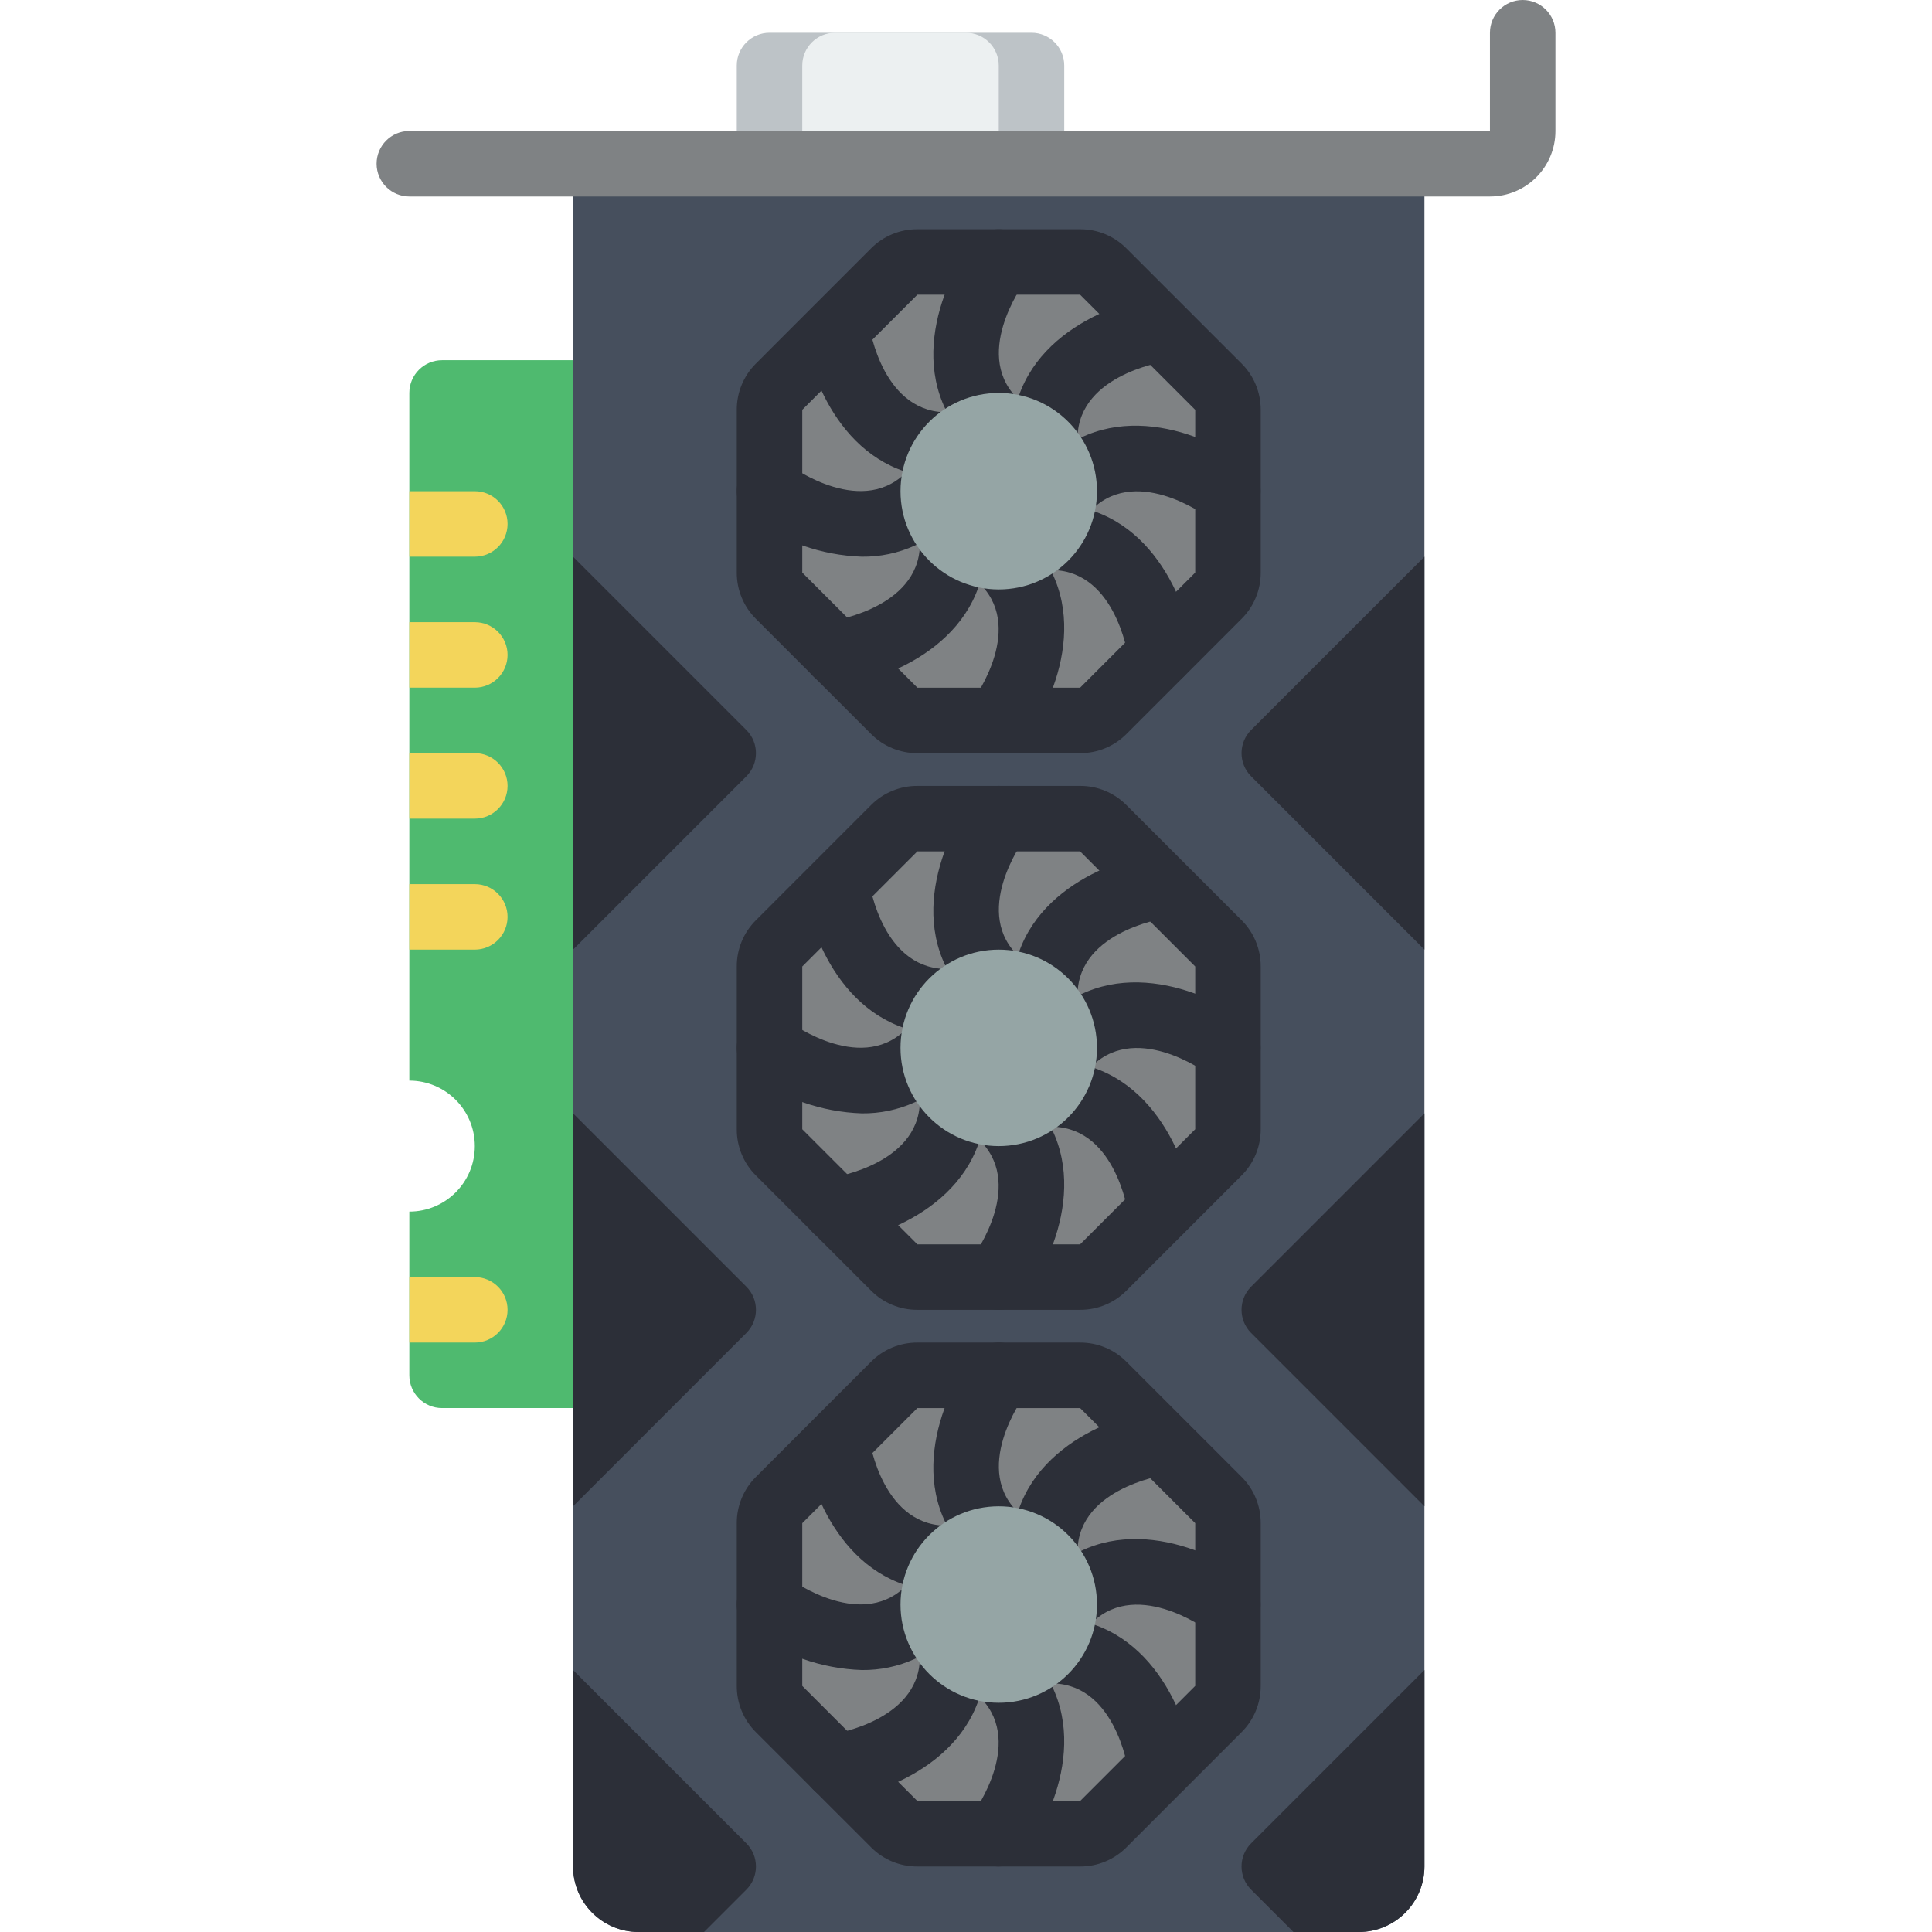 <svg height="512" viewBox="0 0 36 59" width="512" xmlns="http://www.w3.org/2000/svg"><g id="Page-1" fill="none" fill-rule="evenodd"><g id="004---Graphics-Card" fill-rule="nonzero"><path id="Shape" d="m6 5h26v52c0 1.105-.895 2-2 2h-22c-1.105 0-2-.895-2-2z" fill="#464f5d"/><path id="Shape" d="m21.485 8h-4.97c-.265 0-.52.105-.707.293l-3.515 3.515c-.188.187-.293.442-.293.707v4.97c0.0.265.105.52.293.707l3.515 3.515c.187.188.442.293.707.293h4.97c.265-0.0.52-.105.707-.293l3.515-3.515c.188-.187.293-.442.293-.707v-4.97c-0-.265-.105-.52-.293-.707l-3.515-3.515c-.187-.188-.442-.293-.707-.293z" fill="#7f8284"/><path id="Shape" d="m21.485 25h-4.97c-.265 0-.52.105-.707.293l-3.515 3.515c-.188.187-.293.442-.293.707v4.97c0.0.265.105.52.293.707l3.515 3.515c.187.188.442.293.707.293h4.97c.265-0.0.52-.105.707-.293l3.515-3.515c.188-.187.293-.442.293-.707v-4.97c-0-.265-.105-.52-.293-.707l-3.515-3.515c-.187-.188-.442-.293-.707-.293z" fill="#7f8284"/><path id="Shape" d="m21.485 42h-4.97c-.265 0-.52.105-.707.293l-3.515 3.515c-.188.187-.293.442-.293.707v4.97c0.0.265.105.52.293.707l3.515 3.515c.187.188.442.293.707.293h4.97c.265-0.0.52-.105.707-.293l3.515-3.515c.188-.187.293-.442.293-.707v-4.97c-0-.265-.105-.52-.293-.707l-3.515-3.515c-.187-.188-.442-.293-.707-.293z" fill="#7f8284"/><path id="Shape" d="m19 14c-.245 0-.482-.089-.665-.252-2.323-2.066-1.1-5.056-.135-6.348.331-.442.958-.531 1.4-.2s.531.958.2 1.4c-.074.1-1.663 2.3-.137 3.654.309.276.416.714.269 1.101s-.518.644-.932.645z" fill="#2c2f38"/><path id="Shape" d="m19 23c-.379 0-.725-.214-.894-.553s-.133-.744.094-1.047c.074-.1 1.663-2.3.137-3.654-.414-.367-.452-1.001-.085-1.415s1.001-.452 1.415-.085c2.323 2.066 1.1 5.056.135 6.348-.188.255-.485.405-.802.406z" fill="#2c2f38"/><path id="Shape" d="m17.375 14.592c-2.908 0-4.093-2.848-4.314-4.4-.067-.54.311-1.034.849-1.112.539-.078 1.04.289 1.13.826.019.13.431 2.782 2.487 2.682.552-.033 1.026.389 1.059.941s-.389 1.026-.941 1.059c-.092.001-.182.004-.27.004z" fill="#2c2f38"/><path id="Shape" d="m23.948 20.95c-.496-.001-.917-.365-.988-.856-.02-.13-.43-2.8-2.487-2.682-.552.033-1.026-.389-1.059-.941s.389-1.026.941-1.059c3.1-.183 4.356 2.793 4.584 4.392.078.546-.302 1.053-.848 1.131-.047.008-.095.013-.143.015z" fill="#2c2f38"/><path id="Shape" d="m14.819 17c-1.235-.042-2.428-.461-3.419-1.2-.442-.331-.531-.958-.2-1.4.331-.442.958-.531 1.4-.2.1.073 2.3 1.662 3.654.137.367-.414 1.001-.452 1.415-.085s.452 1.001.085 1.415c-.732.859-1.807 1.347-2.935 1.333z" fill="#2c2f38"/><path id="Shape" d="m26 16c-.216 0-.427-.07-.6-.2-.1-.074-2.3-1.663-3.654-.137-.238.268-.6.389-.951.317s-.637-.325-.75-.665c-.113-.34-.037-.714.201-.982 2.066-2.322 5.055-1.105 6.348-.135.345.257.487.706.352 1.115-.135.409-.516.686-.946.687z" fill="#2c2f38"/><path id="Shape" d="m14.049 20.95c-.525.001-.962-.404-.999-.928-.038-.524.336-.988.856-1.062.13-.02 2.8-.452 2.682-2.487-.021-.357.15-.699.449-.896s.68-.219 1-.059.53.479.551.837c.183 3.1-2.793 4.356-4.392 4.584-.049.007-.098.011-.147.011z" fill="#2c2f38"/><path id="Shape" d="m20.413 14.586c-.53.001-.969-.412-1-.941-.183-3.1 2.793-4.356 4.392-4.584.54-.067 1.034.311 1.112.849.078.539-.289 1.04-.826 1.13-.13.02-2.8.452-2.682 2.487.032.551-.388 1.024-.939 1.057z" fill="#2c2f38"/><path id="Shape" d="m12 1h8c.552 0 1 .448 1 1v3h-10v-3c0-.552.448-1 1-1z" fill="#bdc3c7"/><path id="Shape" d="m14 1h4c.552 0 1 .448 1 1v3h-6v-3c0-.552.448-1 1-1z" fill="#ecf0f1"/><path id="Shape" d="m34 6h-33c-.552 0-1-.448-1-1s.448-1 1-1h33v-3c0-.552.448-1 1-1s1 .448 1 1v3c0 1.105-.895 2-2 2z" fill="#7f8284"/><path id="Shape" d="m1 12v21c1.105 0 2 .895 2 2s-.895 2-2 2v5c0 .552.448 1 1 1h4v-32h-4c-.552 0-1 .448-1 1z" fill="#4fba6f"/><path id="Shape" d="m1 15h2c.552 0 1 .448 1 1s-.448 1-1 1h-2z" fill="#f3d55b"/><path id="Shape" d="m1 19h2c.552 0 1 .448 1 1s-.448 1-1 1h-2z" fill="#f3d55b"/><path id="Shape" d="m1 23h2c.552 0 1 .448 1 1s-.448 1-1 1h-2z" fill="#f3d55b"/><path id="Shape" d="m1 27h2c.552 0 1 .448 1 1s-.448 1-1 1h-2z" fill="#f3d55b"/><path id="Shape" d="m1 39h2c.552 0 1 .448 1 1s-.448 1-1 1h-2z" fill="#f3d55b"/><path id="Shape" d="m32 17v12l-5.293-5.293c-.39-.39-.39-1.024 0-1.414z" fill="#2c2f38"/><path id="Shape" d="m11.293 23.707-5.293 5.293v-12l5.293 5.293c.39.39.39 1.024 0 1.414z" fill="#2c2f38"/><path id="Shape" d="m32 34v12l-5.293-5.293c-.39-.39-.39-1.024 0-1.414z" fill="#2c2f38"/><path id="Shape" d="m11.293 40.707-5.293 5.293v-12l5.293 5.293c.39.39.39 1.024 0 1.414z" fill="#2c2f38"/><path id="Shape" d="m32 51v6c-.003 1.103-.897 1.997-2 2h-2l-1.293-1.293c-.39-.39-.39-1.024 0-1.414z" fill="#2c2f38"/><path id="Shape" d="m11.293 57.707-1.293 1.293h-2c-1.103-.003-1.997-.897-2-2v-6l5.293 5.293c.39.39.39 1.024 0 1.414z" fill="#2c2f38"/><path id="Shape" d="m21.485 23h-4.97c-.531.002-1.04-.209-1.414-.586l-3.515-3.514c-.377-.374-.588-.884-.586-1.415v-4.97c-.002-.531.209-1.04.586-1.414l3.514-3.515c.374-.377.884-.588 1.415-.586h4.97c.531-.002 1.04.209 1.414.586l3.515 3.514c.377.374.588.884.586 1.415v4.97c.002.531-.209 1.04-.586 1.414l-3.514 3.515c-.374.377-.884.588-1.415.586zm-4.97-14-3.515 3.515v4.97l3.515 3.515h4.97l3.515-3.515v-4.97l-3.515-3.515z" fill="#2c2f38"/><circle id="Oval" cx="19" cy="15" fill="#95a5a5" r="3"/><g fill="#2c2f38"><path id="Shape" d="m19 31c-.245 0-.482-.089-.665-.252-2.323-2.066-1.1-5.056-.135-6.348.214-.286.565-.436.92-.393.355.043.66.271.8.6.14.329.095.707-.12.993-.074.1-1.663 2.3-.137 3.654.309.276.416.714.269 1.101s-.518.644-.932.645z"/><path id="Shape" d="m19 40c-.379 0-.725-.214-.894-.553s-.133-.744.094-1.047c.074-.1 1.663-2.3.137-3.654-.414-.367-.452-1.001-.085-1.415s1.001-.452 1.415-.085c2.323 2.066 1.1 5.056.135 6.348-.188.255-.485.405-.802.406z"/><path id="Shape" d="m17.375 31.592c-2.908 0-4.093-2.848-4.314-4.4-.067-.54.311-1.034.849-1.112.539-.078 1.04.289 1.13.826.019.13.431 2.782 2.487 2.682.357-.021.699.15.896.449.197.299.219.68.059 1-.16.32-.479.53-.837.551-.092.001-.182.004-.27.004z"/><path id="Shape" d="m23.948 37.95c-.496-.001-.917-.365-.988-.856-.02-.13-.43-2.8-2.487-2.682-.552.033-1.026-.389-1.059-.941s.389-1.026.941-1.059c3.1-.183 4.356 2.793 4.584 4.392.078.546-.302 1.053-.848 1.131-.047.008-.095.013-.143.015z"/><path id="Shape" d="m14.819 34c-1.235-.042-2.428-.461-3.419-1.2-.286-.214-.436-.565-.393-.92.043-.355.271-.66.6-.8.329-.14.707-.095.993.12.1.073 2.3 1.662 3.654.137.367-.414 1.001-.452 1.415-.085s.452 1.001.085 1.415c-.732.859-1.807 1.347-2.935 1.333z"/><path id="Shape" d="m26 33c-.216 0-.427-.07-.6-.2-.1-.074-2.3-1.663-3.654-.137-.367.414-1.001.452-1.415.085s-.452-1.001-.085-1.415c2.066-2.322 5.055-1.105 6.348-.135.345.257.487.706.352 1.115-.135.409-.516.686-.946.687z"/><path id="Shape" d="m14.049 37.95c-.525.001-.962-.404-.999-.928-.038-.524.336-.988.856-1.062.13-.02 2.8-.452 2.682-2.487-.033-.552.389-1.026.941-1.059s1.026.389 1.059.941c.183 3.1-2.793 4.356-4.392 4.584-.049.007-.098.011-.147.011z"/><path id="Shape" d="m20.413 31.586c-.53.001-.969-.412-1-.941-.183-3.1 2.793-4.356 4.392-4.584.54-.067 1.034.311 1.112.849.078.539-.289 1.04-.826 1.13-.13.02-2.8.452-2.682 2.487.032.551-.388 1.024-.939 1.057z"/><path id="Shape" d="m21.485 40h-4.97c-.531.002-1.04-.209-1.414-.586l-3.515-3.514c-.377-.374-.588-.884-.586-1.415v-4.97c-.002-.531.209-1.04.586-1.414l3.514-3.515c.374-.377.884-.588 1.415-.586h4.97c.531-.002 1.04.209 1.414.586l3.515 3.514c.377.374.588.884.586 1.415v4.97c.002.531-.209 1.04-.586 1.414l-3.514 3.515c-.374.377-.884.588-1.415.586zm-4.97-14-3.515 3.515v4.97l3.515 3.515h4.97l3.515-3.515v-4.97l-3.515-3.515z"/></g><circle id="Oval" cx="19" cy="32" fill="#95a5a5" r="3"/><path id="Shape" d="m19 48c-.245 0-.482-.089-.665-.252-2.323-2.066-1.1-5.056-.135-6.348.331-.442.958-.531 1.4-.2s.531.958.2 1.4c-.074.1-1.663 2.3-.137 3.654.309.276.416.714.269 1.101s-.518.644-.932.645z" fill="#2c2f38"/><path id="Shape" d="m19 57c-.379 0-.725-.214-.894-.553s-.133-.744.094-1.047c.074-.1 1.663-2.3.137-3.654-.414-.367-.452-1.001-.085-1.415s1.001-.452 1.415-.085c2.323 2.066 1.1 5.056.135 6.348-.188.255-.485.405-.802.406z" fill="#2c2f38"/><path id="Shape" d="m17.375 48.592c-2.908 0-4.093-2.848-4.314-4.4-.067-.54.311-1.034.849-1.112.539-.078 1.04.289 1.13.826.019.13.431 2.782 2.487 2.682.552-.033 1.026.389 1.059.941s-.389 1.026-.941 1.059c-.092.001-.182.004-.27.004z" fill="#2c2f38"/><path id="Shape" d="m23.948 54.95c-.496-.001-.917-.365-.988-.856-.02-.13-.43-2.8-2.487-2.682-.357.021-.699-.15-.896-.449-.197-.299-.219-.68-.059-1 .16-.32.479-.53.837-.551 3.1-.183 4.356 2.793 4.584 4.392.078.546-.302 1.053-.848 1.131-.047.008-.095.013-.143.015z" fill="#2c2f38"/><path id="Shape" d="m14.819 51c-1.235-.042-2.428-.461-3.419-1.2-.286-.214-.436-.565-.393-.92.043-.355.271-.66.6-.8.329-.14.707-.095.993.12.1.073 2.3 1.662 3.654.137.367-.414 1.001-.452 1.415-.085s.452 1.001.085 1.415c-.732.859-1.807 1.347-2.935 1.333z" fill="#2c2f38"/><path id="Shape" d="m26 50c-.216 0-.427-.07-.6-.2-.1-.074-2.3-1.663-3.654-.137-.238.268-.6.389-.951.317s-.637-.325-.75-.665c-.113-.34-.037-.714.201-.982 2.066-2.322 5.055-1.105 6.348-.135.345.257.487.706.352 1.115-.135.409-.516.686-.946.687z" fill="#2c2f38"/><path id="Shape" d="m14.049 54.95c-.525.001-.962-.404-.999-.928-.038-.524.336-.988.856-1.062.13-.02 2.8-.452 2.682-2.487-.021-.357.15-.699.449-.896.299-.197.68-.219 1-.059.32.16.53.479.551.837.183 3.1-2.793 4.356-4.392 4.584-.049.007-.098.011-.147.011z" fill="#2c2f38"/><path id="Shape" d="m20.413 48.586c-.53.001-.969-.412-1-.941-.183-3.1 2.793-4.356 4.392-4.584.54-.067 1.034.311 1.112.849.078.539-.289 1.04-.826 1.13-.13.02-2.8.452-2.682 2.487.032.551-.388 1.024-.939 1.057z" fill="#2c2f38"/><path id="Shape" d="m21.485 57h-4.97c-.531.002-1.04-.209-1.414-.586l-3.515-3.514c-.377-.374-.588-.884-.586-1.415v-4.97c-.002-.531.209-1.04.586-1.414l3.514-3.515c.374-.377.884-.588 1.415-.586h4.97c.531-.002 1.04.209 1.414.586l3.515 3.514c.377.374.588.884.586 1.415v4.97c.002.531-.209 1.04-.586 1.414l-3.514 3.515c-.374.377-.884.588-1.415.586zm-4.97-14-3.515 3.515v4.97l3.515 3.515h4.97l3.515-3.515v-4.97l-3.515-3.515z" fill="#2c2f38"/><circle id="Oval" cx="19" cy="49" fill="#95a5a5" r="3"/></g></g></svg>
